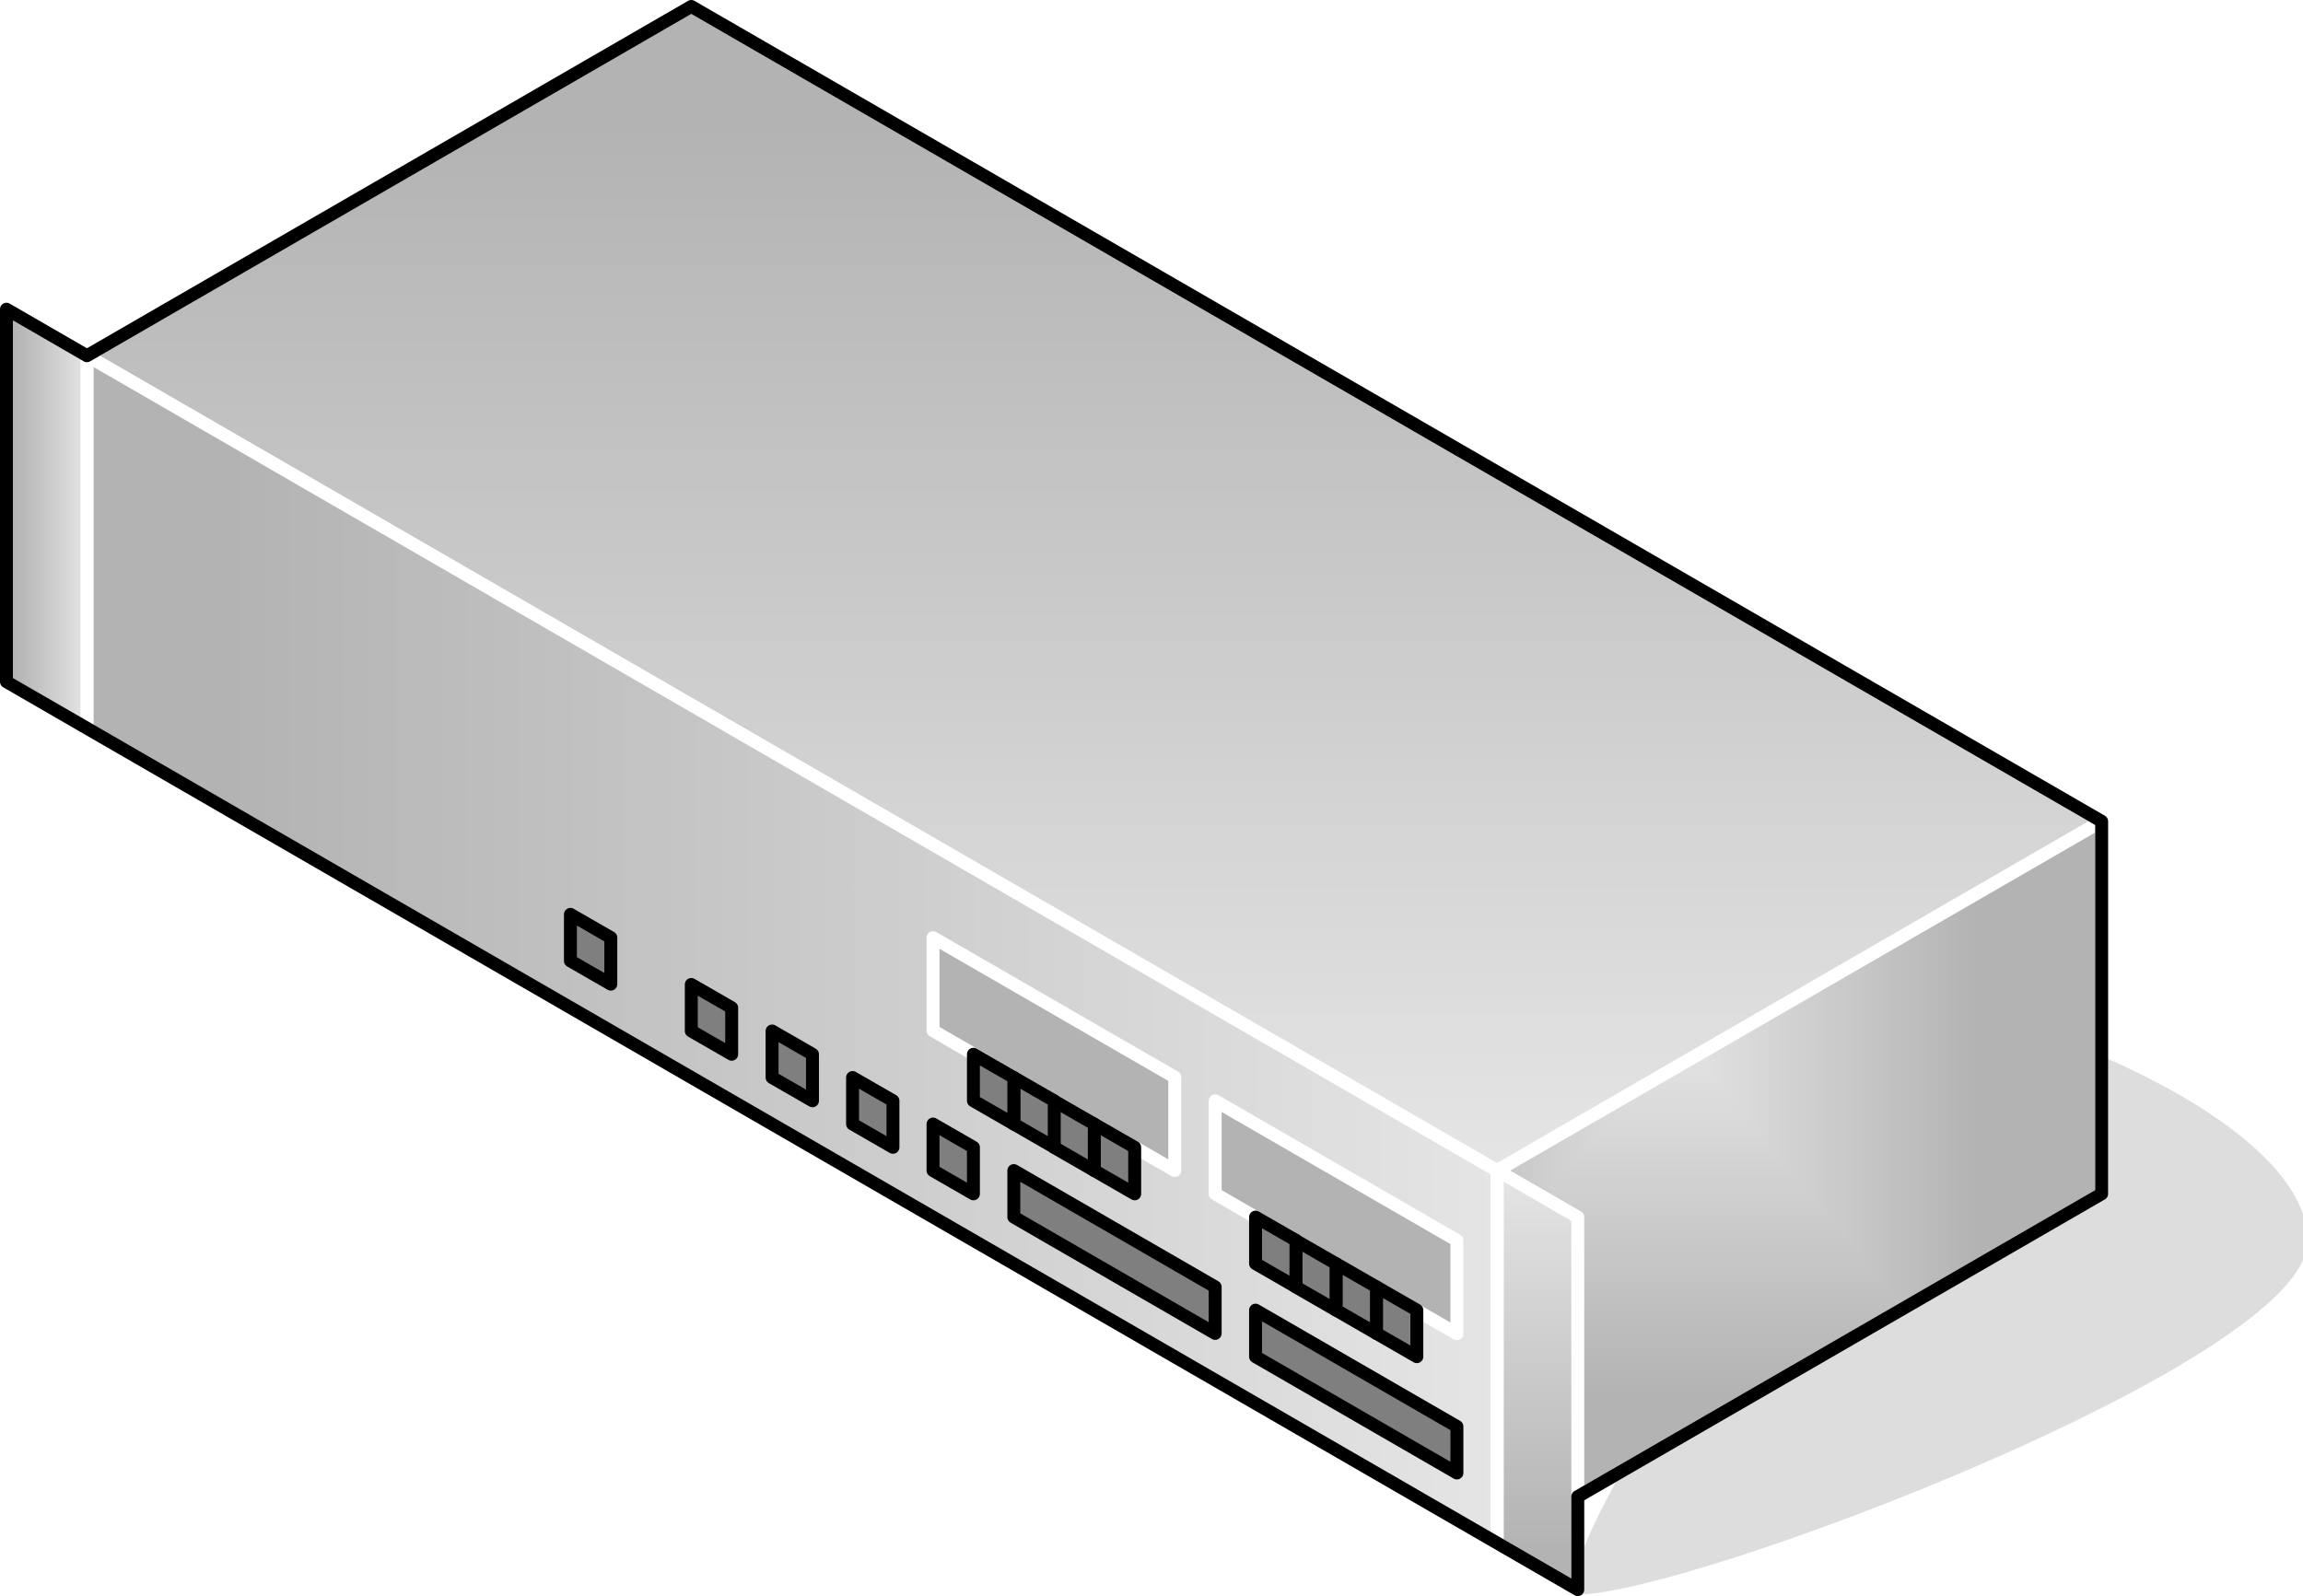<?xml version="1.0" encoding="UTF-8"?>
<!DOCTYPE svg PUBLIC "-//W3C//DTD SVG 1.1//EN" "http://www.w3.org/Graphics/SVG/1.1/DTD/svg11.dtd">
<svg version="1.2" width="71.26mm" height="49.4mm" viewBox="709 6894 7126 4940" preserveAspectRatio="xMidYMid" fill-rule="evenodd" stroke-width="28.222" stroke-linejoin="round" xmlns="http://www.w3.org/2000/svg" xmlns:ooo="http://xml.openoffice.org/svg/export" xmlns:xlink="http://www.w3.org/1999/xlink" xmlns:presentation="http://sun.com/xmlns/staroffice/presentation" xmlns:smil="http://www.w3.org/2001/SMIL20/" xmlns:anim="urn:oasis:names:tc:opendocument:xmlns:animation:1.0" xml:space="preserve">
 <defs class="ClipPathGroup">
  <clipPath id="presentation_clip_path" clipPathUnits="userSpaceOnUse">
   <rect x="709" y="6894" width="7126" height="4940"/>
  </clipPath>
 </defs>
 <defs class="TextShapeIndex">
  <g ooo:slide="id1" ooo:id-list="id3 id4 id5 id6 id7 id8 id9 id10 id11 id12 id13 id14 id15 id16 id17 id18 id19 id20 id21 id22 id23 id24 id25 id26"/>
 </defs>
 <defs class="EmbeddedBulletChars">
  <g id="bullet-char-template(57356)" transform="scale(0,-0)">
   <path d="M 580,1141 L 1163,571 580,0 -4,571 580,1141 Z"/>
  </g>
  <g id="bullet-char-template(57354)" transform="scale(0,-0)">
   <path d="M 8,1128 L 1137,1128 1137,0 8,0 8,1128 Z"/>
  </g>
  <g id="bullet-char-template(10146)" transform="scale(0,-0)">
   <path d="M 174,0 L 602,739 174,1481 1456,739 174,0 Z M 1358,739 L 309,1346 659,739 1358,739 Z"/>
  </g>
  <g id="bullet-char-template(10132)" transform="scale(0,-0)">
   <path d="M 2015,739 L 1276,0 717,0 1260,543 174,543 174,936 1260,936 717,1481 1274,1481 2015,739 Z"/>
  </g>
  <g id="bullet-char-template(10007)" transform="scale(0,-0)">
   <path d="M 0,-2 C -7,14 -16,27 -25,37 L 356,567 C 262,823 215,952 215,954 215,979 228,992 255,992 264,992 276,990 289,987 310,991 331,999 354,1012 L 381,999 492,748 772,1049 836,1024 860,1049 C 881,1039 901,1025 922,1006 886,937 835,863 770,784 769,783 710,716 594,584 L 774,223 C 774,196 753,168 711,139 L 727,119 C 717,90 699,76 672,76 641,76 570,178 457,381 L 164,-76 C 142,-110 111,-127 72,-127 30,-127 9,-110 8,-76 1,-67 -2,-52 -2,-32 -2,-23 -1,-13 0,-2 Z"/>
  </g>
  <g id="bullet-char-template(10004)" transform="scale(0,-0)">
   <path d="M 285,-33 C 182,-33 111,30 74,156 52,228 41,333 41,471 41,549 55,616 82,672 116,743 169,778 240,778 293,778 328,747 346,684 L 369,508 C 377,444 397,411 428,410 L 1163,1116 C 1174,1127 1196,1133 1229,1133 1271,1133 1292,1118 1292,1087 L 1292,965 C 1292,929 1282,901 1262,881 L 442,47 C 390,-6 338,-33 285,-33 Z"/>
  </g>
  <g id="bullet-char-template(9679)" transform="scale(0,-0)">
   <path d="M 813,0 C 632,0 489,54 383,161 276,268 223,411 223,592 223,773 276,916 383,1023 489,1130 632,1184 813,1184 992,1184 1136,1130 1245,1023 1353,916 1407,772 1407,592 1407,412 1353,268 1245,161 1136,54 992,0 813,0 Z"/>
  </g>
  <g id="bullet-char-template(8226)" transform="scale(0,-0)">
   <path d="M 346,457 C 273,457 209,483 155,535 101,586 74,649 74,723 74,796 101,859 155,911 209,963 273,989 346,989 419,989 480,963 531,910 582,859 608,796 608,723 608,648 583,586 532,535 482,483 420,457 346,457 Z"/>
  </g>
  <g id="bullet-char-template(8211)" transform="scale(0,-0)">
   <path d="M -4,459 L 1135,459 1135,606 -4,606 -4,459 Z"/>
  </g>
 </defs>
 <defs class="TextEmbeddedBitmaps"/>
 <g class="SlideGroup">
  <g>
   <g id="id1" class="Slide" clip-path="url(#presentation_clip_path)">
    <g class="Page">
     <g class="Group">
      <g class="com.sun.star.drawing.ClosedBezierShape">
       <g id="id3">
        <rect class="BoundingBox" stroke="none" fill="none" x="5590" y="10012" width="2247" height="1805"/>
        <path fill="rgb(221,221,221)" stroke="none" d="M 5591,11815 C 5933,11815 7835,11094 7835,10734 7835,10373 6931,10013 6588,10013 6588,10229 5591,11526 5591,11815 Z"/>
        <path fill="none" stroke="rgb(221,221,221)" d="M 5591,11815 C 5933,11815 7835,11094 7835,10734 7835,10373 6931,10013 6588,10013 6588,10229 5591,11526 5591,11815 Z"/>
       </g>
      </g>
      <g class="Group">
       <g class="com.sun.star.drawing.PolyPolygonShape">
        <g id="id4">
         <rect class="BoundingBox" stroke="none" fill="none" x="957" y="6894" width="6275" height="3644"/>
         <g>
          <defs>
           <linearGradient id="gradient1" x1="4094" y1="6914" x2="4094" y2="10517" gradientUnits="userSpaceOnUse">
            <stop offset="0.1" style="stop-color:rgb(179,179,179)"/>
            <stop offset="1" style="stop-color:rgb(229,229,229)"/>
           </linearGradient>
          </defs>
          <path style="fill:url(#gradient1)" d="M 5341,10517 L 978,7995 2848,6914 7211,9436 5341,10517 Z"/>
         </g>
         <path fill="none" stroke="rgb(255,255,255)" stroke-width="40" stroke-linejoin="round" d="M 5341,10517 L 978,7995 2848,6914 7211,9436 5341,10517 Z"/>
        </g>
       </g>
       <g class="com.sun.star.drawing.PolyPolygonShape">
        <g id="id5">
         <rect class="BoundingBox" stroke="none" fill="none" x="958" y="7975" width="4404" height="3716"/>
         <g>
          <defs>
           <linearGradient id="gradient2" x1="978" y1="9832" x2="5341" y2="9832" gradientUnits="userSpaceOnUse">
            <stop offset="0.1" style="stop-color:rgb(179,179,179)"/>
            <stop offset="1" style="stop-color:rgb(229,229,229)"/>
           </linearGradient>
          </defs>
          <path style="fill:url(#gradient2)" d="M 978,9148 L 978,7995 5341,10517 5341,11670 978,9148 Z"/>
         </g>
         <path fill="none" stroke="rgb(255,255,255)" stroke-width="40" stroke-linejoin="round" d="M 978,9148 L 978,7995 5341,10517 5341,11670 978,9148 Z"/>
        </g>
       </g>
       <g class="com.sun.star.drawing.PolyPolygonShape">
        <g id="id6">
         <rect class="BoundingBox" stroke="none" fill="none" x="5322" y="9416" width="1912" height="2275"/>
         <g>
          <defs>
           <pattern id="pattern1" x="5342" y="9436" width="1871" height="2235" patternUnits="userSpaceOnUse">
            <g transform="translate(-5342,-9436)">
             <path fill="rgb(179,179,179)" stroke="none" d="M 5341,9435 L 7213,9435 7213,11671 5341,11671 5341,9435 Z M 4985,9011 L 6819,9011 6819,11201 4985,11201 4985,9011 Z"/>
             <path fill="rgb(180,180,180)" stroke="none" d="M 4985,9011 L 6819,9011 6819,11201 4985,11201 4985,9011 Z M 5004,9033 L 6800,9033 6800,11179 5004,11179 5004,9033 Z"/>
             <path fill="rgb(181,181,181)" stroke="none" d="M 5004,9033 L 6800,9033 6800,11179 5004,11179 5004,9033 Z M 5023,9056 L 6781,9056 6781,11156 5023,11156 5023,9056 Z"/>
             <path fill="rgb(182,182,182)" stroke="none" d="M 5023,9056 L 6781,9056 6781,11156 5023,11156 5023,9056 Z M 5041,9078 L 6763,9078 6763,11134 5041,11134 5041,9078 Z"/>
             <path fill="rgb(183,183,183)" stroke="none" d="M 5041,9078 L 6763,9078 6763,11134 5041,11134 5041,9078 Z M 5060,9100 L 6744,9100 6744,11112 5060,11112 5060,9100 Z"/>
             <path fill="rgb(184,184,184)" stroke="none" d="M 5060,9100 L 6744,9100 6744,11112 5060,11112 5060,9100 Z M 5079,9123 L 6725,9123 6725,11089 5079,11089 5079,9123 Z"/>
             <path fill="rgb(185,185,185)" stroke="none" d="M 5079,9123 L 6725,9123 6725,11089 5079,11089 5079,9123 Z M 5098,9145 L 6706,9145 6706,11067 5098,11067 5098,9145 Z"/>
             <path fill="rgb(186,186,186)" stroke="none" d="M 5098,9145 L 6706,9145 6706,11067 5098,11067 5098,9145 Z M 5116,9167 L 6688,9167 6688,11045 5116,11045 5116,9167 Z"/>
             <path fill="rgb(187,187,187)" stroke="none" d="M 5116,9167 L 6688,9167 6688,11045 5116,11045 5116,9167 Z M 5135,9190 L 6669,9190 6669,11022 5135,11022 5135,9190 Z"/>
             <path fill="rgb(188,188,188)" stroke="none" d="M 5135,9190 L 6669,9190 6669,11022 5135,11022 5135,9190 Z M 5154,9212 L 6650,9212 6650,11000 5154,11000 5154,9212 Z"/>
             <path fill="rgb(189,189,189)" stroke="none" d="M 5154,9212 L 6650,9212 6650,11000 5154,11000 5154,9212 Z M 5173,9235 L 6631,9235 6631,10977 5173,10977 5173,9235 Z"/>
             <path fill="rgb(190,190,190)" stroke="none" d="M 5173,9235 L 6631,9235 6631,10977 5173,10977 5173,9235 Z M 5191,9257 L 6613,9257 6613,10955 5191,10955 5191,9257 Z"/>
             <path fill="rgb(191,191,191)" stroke="none" d="M 5191,9257 L 6613,9257 6613,10955 5191,10955 5191,9257 Z M 5210,9279 L 6594,9279 6594,10933 5210,10933 5210,9279 Z"/>
             <path fill="rgb(192,192,192)" stroke="none" d="M 5210,9279 L 6594,9279 6594,10933 5210,10933 5210,9279 Z M 5229,9302 L 6575,9302 6575,10910 5229,10910 5229,9302 Z"/>
             <path fill="rgb(193,193,193)" stroke="none" d="M 5229,9302 L 6575,9302 6575,10910 5229,10910 5229,9302 Z M 5247,9324 L 6557,9324 6557,10888 5247,10888 5247,9324 Z"/>
             <path fill="rgb(194,194,194)" stroke="none" d="M 5247,9324 L 6557,9324 6557,10888 5247,10888 5247,9324 Z M 5266,9346 L 6538,9346 6538,10866 5266,10866 5266,9346 Z"/>
             <path fill="rgb(195,195,195)" stroke="none" d="M 5266,9346 L 6538,9346 6538,10866 5266,10866 5266,9346 Z M 5285,9369 L 6519,9369 6519,10843 5285,10843 5285,9369 Z"/>
             <path fill="rgb(196,196,196)" stroke="none" d="M 5285,9369 L 6519,9369 6519,10843 5285,10843 5285,9369 Z M 5304,9391 L 6500,9391 6500,10821 5304,10821 5304,9391 Z"/>
             <path fill="rgb(197,197,197)" stroke="none" d="M 5304,9391 L 6500,9391 6500,10821 5304,10821 5304,9391 Z M 5322,9414 L 6482,9414 6482,10798 5322,10798 5322,9414 Z"/>
             <path fill="rgb(198,198,198)" stroke="none" d="M 5322,9414 L 6482,9414 6482,10798 5322,10798 5322,9414 Z M 5340,9435 L 6463,9435 6463,10776 5340,10776 5340,9435 Z"/>
             <path fill="rgb(199,199,199)" stroke="none" d="M 5340,9435 L 6463,9435 6463,10776 5340,10776 5340,9435 Z M 5359,9457 L 6444,9457 6444,10754 5359,10754 5359,9457 Z"/>
             <path fill="rgb(200,200,200)" stroke="none" d="M 5359,9457 L 6444,9457 6444,10754 5359,10754 5359,9457 Z M 5378,9480 L 6425,9480 6425,10731 5378,10731 5378,9480 Z"/>
             <path fill="rgb(201,201,201)" stroke="none" d="M 5378,9480 L 6425,9480 6425,10731 5378,10731 5378,9480 Z M 5396,9502 L 6407,9502 6407,10709 5396,10709 5396,9502 Z"/>
             <path fill="rgb(202,202,202)" stroke="none" d="M 5396,9502 L 6407,9502 6407,10709 5396,10709 5396,9502 Z M 5415,9524 L 6388,9524 6388,10687 5415,10687 5415,9524 Z"/>
             <path fill="rgb(203,203,203)" stroke="none" d="M 5415,9524 L 6388,9524 6388,10687 5415,10687 5415,9524 Z M 5434,9547 L 6369,9547 6369,10664 5434,10664 5434,9547 Z"/>
             <path fill="rgb(204,204,204)" stroke="none" d="M 5434,9547 L 6369,9547 6369,10664 5434,10664 5434,9547 Z M 5452,9569 L 6351,9569 6351,10642 5452,10642 5452,9569 Z"/>
             <path fill="rgb(205,205,205)" stroke="none" d="M 5452,9569 L 6351,9569 6351,10642 5452,10642 5452,9569 Z M 5471,9591 L 6332,9591 6332,10620 5471,10620 5471,9591 Z"/>
             <path fill="rgb(206,206,206)" stroke="none" d="M 5471,9591 L 6332,9591 6332,10620 5471,10620 5471,9591 Z M 5490,9614 L 6313,9614 6313,10597 5490,10597 5490,9614 Z"/>
             <path fill="rgb(207,207,207)" stroke="none" d="M 5490,9614 L 6313,9614 6313,10597 5490,10597 5490,9614 Z M 5509,9636 L 6294,9636 6294,10575 5509,10575 5509,9636 Z"/>
             <path fill="rgb(208,208,208)" stroke="none" d="M 5509,9636 L 6294,9636 6294,10575 5509,10575 5509,9636 Z M 5527,9659 L 6276,9659 6276,10552 5527,10552 5527,9659 Z"/>
             <path fill="rgb(209,209,209)" stroke="none" d="M 5527,9659 L 6276,9659 6276,10552 5527,10552 5527,9659 Z M 5546,9681 L 6257,9681 6257,10530 5546,10530 5546,9681 Z"/>
             <path fill="rgb(210,210,210)" stroke="none" d="M 5546,9681 L 6257,9681 6257,10530 5546,10530 5546,9681 Z M 5565,9703 L 6238,9703 6238,10508 5565,10508 5565,9703 Z"/>
             <path fill="rgb(211,211,211)" stroke="none" d="M 5565,9703 L 6238,9703 6238,10508 5565,10508 5565,9703 Z M 5584,9726 L 6219,9726 6219,10485 5584,10485 5584,9726 Z"/>
             <path fill="rgb(212,212,212)" stroke="none" d="M 5584,9726 L 6219,9726 6219,10485 5584,10485 5584,9726 Z M 5602,9748 L 6201,9748 6201,10463 5602,10463 5602,9748 Z"/>
             <path fill="rgb(213,213,213)" stroke="none" d="M 5602,9748 L 6201,9748 6201,10463 5602,10463 5602,9748 Z M 5621,9770 L 6182,9770 6182,10441 5621,10441 5621,9770 Z"/>
             <path fill="rgb(214,214,214)" stroke="none" d="M 5621,9770 L 6182,9770 6182,10441 5621,10441 5621,9770 Z M 5640,9793 L 6163,9793 6163,10418 5640,10418 5640,9793 Z"/>
             <path fill="rgb(215,215,215)" stroke="none" d="M 5640,9793 L 6163,9793 6163,10418 5640,10418 5640,9793 Z M 5659,9815 L 6144,9815 6144,10396 5659,10396 5659,9815 Z"/>
             <path fill="rgb(216,216,216)" stroke="none" d="M 5659,9815 L 6144,9815 6144,10396 5659,10396 5659,9815 Z M 5677,9838 L 6126,9838 6126,10373 5677,10373 5677,9838 Z"/>
             <path fill="rgb(217,217,217)" stroke="none" d="M 5677,9838 L 6126,9838 6126,10373 5677,10373 5677,9838 Z M 5696,9860 L 6107,9860 6107,10351 5696,10351 5696,9860 Z"/>
             <path fill="rgb(218,218,218)" stroke="none" d="M 5696,9860 L 6107,9860 6107,10351 5696,10351 5696,9860 Z M 5715,9882 L 6088,9882 6088,10329 5715,10329 5715,9882 Z"/>
             <path fill="rgb(219,219,219)" stroke="none" d="M 5715,9882 L 6088,9882 6088,10329 5715,10329 5715,9882 Z M 5733,9905 L 6070,9905 6070,10306 5733,10306 5733,9905 Z"/>
             <path fill="rgb(220,220,220)" stroke="none" d="M 5733,9905 L 6070,9905 6070,10306 5733,10306 5733,9905 Z M 5752,9927 L 6051,9927 6051,10284 5752,10284 5752,9927 Z"/>
             <path fill="rgb(221,221,221)" stroke="none" d="M 5752,9927 L 6051,9927 6051,10284 5752,10284 5752,9927 Z M 5771,9949 L 6032,9949 6032,10262 5771,10262 5771,9949 Z"/>
             <path fill="rgb(222,222,222)" stroke="none" d="M 5771,9949 L 6032,9949 6032,10262 5771,10262 5771,9949 Z M 5790,9972 L 6013,9972 6013,10239 5790,10239 5790,9972 Z"/>
             <path fill="rgb(223,223,223)" stroke="none" d="M 5790,9972 L 6013,9972 6013,10239 5790,10239 5790,9972 Z M 5808,9994 L 5995,9994 5995,10217 5808,10217 5808,9994 Z"/>
             <path fill="rgb(224,224,224)" stroke="none" d="M 5808,9994 L 5995,9994 5995,10217 5808,10217 5808,9994 Z M 5827,10017 L 5976,10017 5976,10194 5827,10194 5827,10017 Z"/>
             <path fill="rgb(225,225,225)" stroke="none" d="M 5827,10017 L 5976,10017 5976,10194 5827,10194 5827,10017 Z M 5846,10039 L 5957,10039 5957,10172 5846,10172 5846,10039 Z"/>
             <path fill="rgb(226,226,226)" stroke="none" d="M 5846,10039 L 5957,10039 5957,10172 5846,10172 5846,10039 Z M 5865,10061 L 5938,10061 5938,10150 5865,10150 5865,10061 Z"/>
             <path fill="rgb(227,227,227)" stroke="none" d="M 5865,10061 L 5938,10061 5938,10150 5865,10150 5865,10061 Z M 5883,10084 L 5920,10084 5920,10127 5883,10127 5883,10084 Z"/>
             <path fill="rgb(229,229,229)" stroke="none" d="M 5883,10084 L 5920,10084 5920,10127 5883,10127 5883,10084 Z"/>
            </g>
           </pattern>
          </defs>
          <path style="fill:url(#pattern1)" d="M 5342,11670 L 5342,10517 7212,9436 7212,10589 5342,11670 Z"/>
         </g>
         <path fill="none" stroke="rgb(255,255,255)" stroke-width="40" stroke-linejoin="round" d="M 5342,11670 L 5342,10517 7212,9436 7212,10589 5342,11670 Z"/>
        </g>
       </g>
       <g class="com.sun.star.drawing.PolyPolygonShape">
        <g id="id7">
         <rect class="BoundingBox" stroke="none" fill="none" x="708" y="7831" width="291" height="1338"/>
         <g>
          <defs>
           <linearGradient id="gradient3" x1="728" y1="8499" x2="979" y2="8499" gradientUnits="userSpaceOnUse">
            <stop offset="0.1" style="stop-color:rgb(179,179,179)"/>
            <stop offset="1" style="stop-color:rgb(229,229,229)"/>
           </linearGradient>
          </defs>
          <path style="fill:url(#gradient3)" d="M 729,9004 L 729,7851 978,7995 978,9148 729,9004 Z"/>
         </g>
         <path fill="none" stroke="rgb(255,255,255)" stroke-width="40" stroke-linejoin="round" d="M 729,9004 L 729,7851 978,7995 978,9148 729,9004 Z"/>
        </g>
       </g>
       <g class="com.sun.star.drawing.PolyPolygonShape">
        <g id="id8">
         <rect class="BoundingBox" stroke="none" fill="none" x="5321" y="10497" width="291" height="1338"/>
         <g>
          <defs>
           <linearGradient id="gradient4" x1="5466" y1="11813" x2="5466" y2="10516" gradientUnits="userSpaceOnUse">
            <stop offset="0.1" style="stop-color:rgb(179,179,179)"/>
            <stop offset="1" style="stop-color:rgb(229,229,229)"/>
           </linearGradient>
          </defs>
          <path style="fill:url(#gradient4)" d="M 5342,11670 L 5342,10517 5591,10661 5591,11814 5342,11670 Z"/>
         </g>
         <path fill="none" stroke="rgb(255,255,255)" stroke-width="40" stroke-linejoin="round" d="M 5342,11670 L 5342,10517 5591,10661 5591,11814 5342,11670 Z"/>
        </g>
       </g>
       <g class="com.sun.star.drawing.PolyPolygonShape">
        <g id="id9">
         <rect class="BoundingBox" stroke="none" fill="none" x="709" y="6894" width="6524" height="4941"/>
         <path fill="none" stroke="rgb(0,0,0)" stroke-width="40" stroke-linejoin="round" d="M 729,9004 L 729,7851 978,7995 2848,6914 7212,9436 7212,10589 5591,11526 5591,11814 729,9004 Z"/>
        </g>
       </g>
       <g class="com.sun.star.drawing.PolyPolygonShape">
        <g id="id10">
         <rect class="BoundingBox" stroke="none" fill="none" x="2454" y="9704" width="166" height="257"/>
         <path fill="rgb(127,127,127)" stroke="none" d="M 2474,9868 L 2474,9724 2599,9796 2599,9940 2474,9868 Z"/>
         <path fill="none" stroke="rgb(0,0,0)" stroke-width="40" stroke-linejoin="round" d="M 2474,9868 L 2474,9724 2599,9796 2599,9940 2474,9868 Z"/>
        </g>
       </g>
       <g class="com.sun.star.drawing.PolyPolygonShape">
        <g id="id11">
         <rect class="BoundingBox" stroke="none" fill="none" x="2828" y="9921" width="166" height="257"/>
         <path fill="rgb(127,127,127)" stroke="none" d="M 2848,10085 L 2848,9941 2973,10013 2973,10157 2848,10085 Z"/>
         <path fill="none" stroke="rgb(0,0,0)" stroke-width="40" stroke-linejoin="round" d="M 2848,10085 L 2848,9941 2973,10013 2973,10157 2848,10085 Z"/>
        </g>
       </g>
       <g class="com.sun.star.drawing.PolyPolygonShape">
        <g id="id12">
         <rect class="BoundingBox" stroke="none" fill="none" x="3078" y="10064" width="166" height="258"/>
         <path fill="rgb(127,127,127)" stroke="none" d="M 3098,10229 L 3098,10085 3223,10157 3223,10301 3098,10229 Z"/>
         <path fill="none" stroke="rgb(0,0,0)" stroke-width="40" stroke-linejoin="round" d="M 3098,10229 L 3098,10085 3223,10157 3223,10301 3098,10229 Z"/>
        </g>
       </g>
       <g class="com.sun.star.drawing.PolyPolygonShape">
        <g id="id13">
         <rect class="BoundingBox" stroke="none" fill="none" x="3327" y="10209" width="166" height="257"/>
         <path fill="rgb(127,127,127)" stroke="none" d="M 3347,10373 L 3347,10229 3472,10301 3472,10445 3347,10373 Z"/>
         <path fill="none" stroke="rgb(0,0,0)" stroke-width="40" stroke-linejoin="round" d="M 3347,10373 L 3347,10229 3472,10301 3472,10445 3347,10373 Z"/>
        </g>
       </g>
       <g class="com.sun.star.drawing.PolyPolygonShape">
        <g id="id14">
         <rect class="BoundingBox" stroke="none" fill="none" x="3576" y="10353" width="166" height="257"/>
         <path fill="rgb(127,127,127)" stroke="none" d="M 3596,10517 L 3596,10373 3721,10445 3721,10589 3596,10517 Z"/>
         <path fill="none" stroke="rgb(0,0,0)" stroke-width="40" stroke-linejoin="round" d="M 3596,10517 L 3596,10373 3721,10445 3721,10589 3596,10517 Z"/>
        </g>
       </g>
       <g class="com.sun.star.drawing.PolyPolygonShape">
        <g id="id15">
         <rect class="BoundingBox" stroke="none" fill="none" x="4573" y="10929" width="665" height="545"/>
         <path fill="rgb(127,127,127)" stroke="none" d="M 4594,11093 L 4594,10949 5217,11309 5217,11453 4594,11093 Z"/>
         <path fill="none" stroke="rgb(0,0,0)" stroke-width="40" stroke-linejoin="round" d="M 4594,11093 L 4594,10949 5217,11309 5217,11453 4594,11093 Z"/>
        </g>
       </g>
       <g class="com.sun.star.drawing.PolyPolygonShape">
        <g id="id16">
         <rect class="BoundingBox" stroke="none" fill="none" x="3826" y="10497" width="664" height="545"/>
         <path fill="rgb(127,127,127)" stroke="none" d="M 3846,10661 L 3846,10517 4469,10877 4469,11021 3846,10661 Z"/>
         <path fill="none" stroke="rgb(0,0,0)" stroke-width="40" stroke-linejoin="round" d="M 3846,10661 L 3846,10517 4469,10877 4469,11021 3846,10661 Z"/>
        </g>
       </g>
       <g class="com.sun.star.drawing.PolyPolygonShape">
        <g id="id17">
         <rect class="BoundingBox" stroke="none" fill="none" x="4449" y="10281" width="789" height="763"/>
         <path fill="rgb(179,179,179)" stroke="none" d="M 4469,10589 L 4469,10301 5217,10733 5217,11022 4469,10589 Z"/>
         <path fill="none" stroke="rgb(255,255,255)" stroke-width="40" stroke-linejoin="round" d="M 4469,10589 L 4469,10301 5217,10733 5217,11022 4469,10589 Z"/>
        </g>
       </g>
       <g class="com.sun.star.drawing.PolyPolygonShape">
        <g id="id18">
         <rect class="BoundingBox" stroke="none" fill="none" x="4948" y="10857" width="166" height="257"/>
         <path fill="rgb(127,127,127)" stroke="none" d="M 4968,11021 L 4968,10877 5093,10949 5093,11093 4968,11021 Z"/>
         <path fill="none" stroke="rgb(0,0,0)" stroke-width="40" stroke-linejoin="round" d="M 4968,11021 L 4968,10877 5093,10949 5093,11093 4968,11021 Z"/>
        </g>
       </g>
       <g class="com.sun.star.drawing.PolyPolygonShape">
        <g id="id19">
         <rect class="BoundingBox" stroke="none" fill="none" x="4823" y="10785" width="166" height="257"/>
         <path fill="rgb(127,127,127)" stroke="none" d="M 4843,10949 L 4843,10805 4968,10877 4968,11021 4843,10949 Z"/>
         <path fill="none" stroke="rgb(0,0,0)" stroke-width="40" stroke-linejoin="round" d="M 4843,10949 L 4843,10805 4968,10877 4968,11021 4843,10949 Z"/>
        </g>
       </g>
       <g class="com.sun.star.drawing.PolyPolygonShape">
        <g id="id20">
         <rect class="BoundingBox" stroke="none" fill="none" x="4698" y="10712" width="166" height="258"/>
         <path fill="rgb(127,127,127)" stroke="none" d="M 4718,10877 L 4718,10733 4843,10805 4843,10949 4718,10877 Z"/>
         <path fill="none" stroke="rgb(0,0,0)" stroke-width="40" stroke-linejoin="round" d="M 4718,10877 L 4718,10733 4843,10805 4843,10949 4718,10877 Z"/>
        </g>
       </g>
       <g class="com.sun.star.drawing.PolyPolygonShape">
        <g id="id21">
         <rect class="BoundingBox" stroke="none" fill="none" x="4574" y="10641" width="166" height="257"/>
         <path fill="rgb(127,127,127)" stroke="none" d="M 4594,10805 L 4594,10661 4719,10733 4719,10877 4594,10805 Z"/>
         <path fill="none" stroke="rgb(0,0,0)" stroke-width="40" stroke-linejoin="round" d="M 4594,10805 L 4594,10661 4719,10733 4719,10877 4594,10805 Z"/>
        </g>
       </g>
       <g class="com.sun.star.drawing.PolyPolygonShape">
        <g id="id22">
         <rect class="BoundingBox" stroke="none" fill="none" x="3576" y="9776" width="789" height="763"/>
         <path fill="rgb(179,179,179)" stroke="none" d="M 3596,10084 L 3596,9796 4344,10228 4344,10517 3596,10084 Z"/>
         <path fill="none" stroke="rgb(255,255,255)" stroke-width="40" stroke-linejoin="round" d="M 3596,10084 L 3596,9796 4344,10228 4344,10517 3596,10084 Z"/>
        </g>
       </g>
       <g class="com.sun.star.drawing.PolyPolygonShape">
        <g id="id23">
         <rect class="BoundingBox" stroke="none" fill="none" x="4075" y="10353" width="166" height="257"/>
         <path fill="rgb(127,127,127)" stroke="none" d="M 4095,10517 L 4095,10373 4220,10445 4220,10589 4095,10517 Z"/>
         <path fill="none" stroke="rgb(0,0,0)" stroke-width="40" stroke-linejoin="round" d="M 4095,10517 L 4095,10373 4220,10445 4220,10589 4095,10517 Z"/>
        </g>
       </g>
       <g class="com.sun.star.drawing.PolyPolygonShape">
        <g id="id24">
         <rect class="BoundingBox" stroke="none" fill="none" x="3950" y="10280" width="166" height="258"/>
         <path fill="rgb(127,127,127)" stroke="none" d="M 3970,10445 L 3970,10301 4095,10373 4095,10517 3970,10445 Z"/>
         <path fill="none" stroke="rgb(0,0,0)" stroke-width="40" stroke-linejoin="round" d="M 3970,10445 L 3970,10301 4095,10373 4095,10517 3970,10445 Z"/>
        </g>
       </g>
       <g class="com.sun.star.drawing.PolyPolygonShape">
        <g id="id25">
         <rect class="BoundingBox" stroke="none" fill="none" x="3826" y="10209" width="166" height="257"/>
         <path fill="rgb(127,127,127)" stroke="none" d="M 3846,10373 L 3846,10229 3971,10301 3971,10445 3846,10373 Z"/>
         <path fill="none" stroke="rgb(0,0,0)" stroke-width="40" stroke-linejoin="round" d="M 3846,10373 L 3846,10229 3971,10301 3971,10445 3846,10373 Z"/>
        </g>
       </g>
       <g class="com.sun.star.drawing.PolyPolygonShape">
        <g id="id26">
         <rect class="BoundingBox" stroke="none" fill="none" x="3701" y="10137" width="166" height="257"/>
         <path fill="rgb(127,127,127)" stroke="none" d="M 3721,10301 L 3721,10157 3846,10229 3846,10373 3721,10301 Z"/>
         <path fill="none" stroke="rgb(0,0,0)" stroke-width="40" stroke-linejoin="round" d="M 3721,10301 L 3721,10157 3846,10229 3846,10373 3721,10301 Z"/>
        </g>
       </g>
      </g>
     </g>
    </g>
   </g>
  </g>
 </g>
</svg>